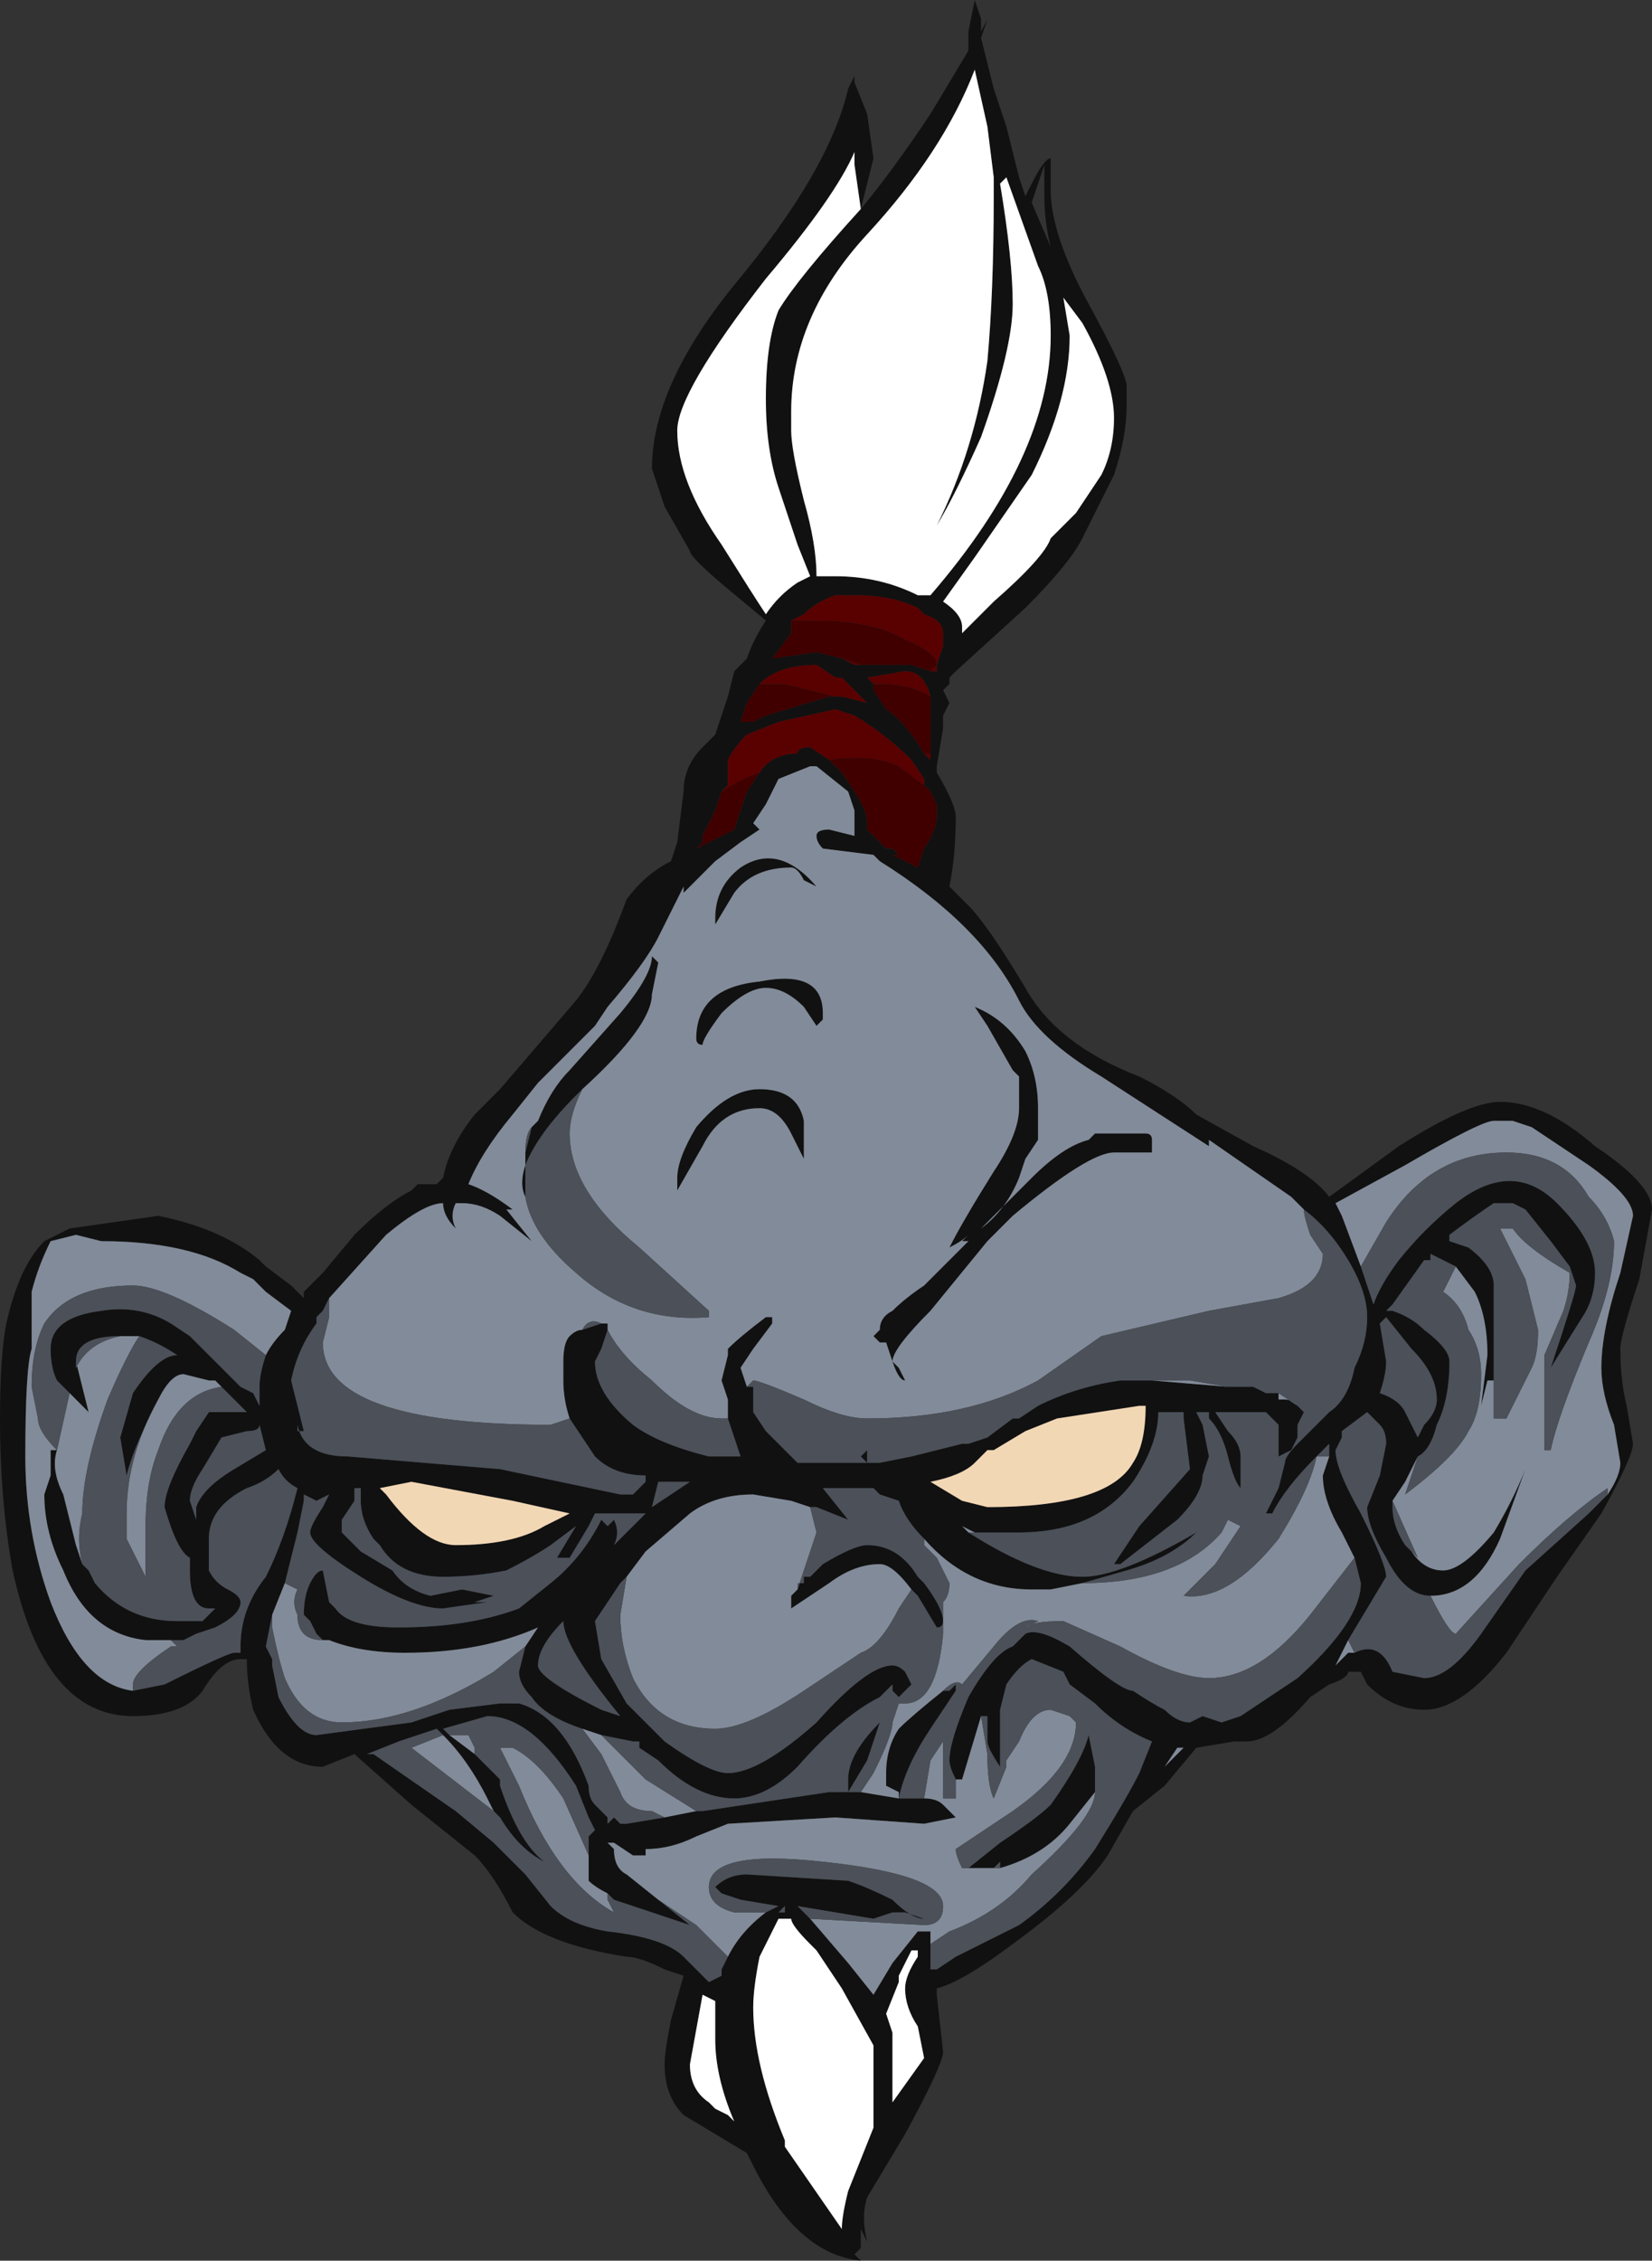 <?xml version="1.0" encoding="UTF-8" standalone="no"?>
<svg xmlns:ffdec="https://www.free-decompiler.com/flash" xmlns:xlink="http://www.w3.org/1999/xlink" ffdec:objectType="frame" height="124.95px" width="91.35px" xmlns="http://www.w3.org/2000/svg">
  <rect width="100%" height="100%" fill="#333333" stroke="none"/>
  <g transform="matrix(1.0, 0.0, 0.0, 1.0, 8.05, 109.9)">
    <use ffdec:characterId="1" height="17.85" transform="matrix(7.0, 0.0, 0.0, 7.0, -8.05, -109.9)" width="13.05" xlink:href="#shape0"/>
  </g>
  <defs>
    <g id="shape0" transform="matrix(1.0, 0.0, 0.0, 1.0, 1.15, 15.7)">
      <path d="M5.6 -15.05 L5.7 -14.8 5.75 -14.45 5.65 -14.05 Q5.9 -14.35 6.2 -14.8 L6.5 -15.3 6.5 -15.45 6.55 -15.7 6.6 -15.55 6.6 -15.45 6.65 -15.55 6.6 -15.4 6.7 -15.0 6.8 -14.7 6.9 -14.3 6.95 -14.15 7.0 -14.25 Q7.1 -14.45 7.15 -14.45 L7.15 -14.2 Q7.15 -13.85 7.45 -13.3 7.75 -12.75 7.75 -12.65 L7.75 -12.5 Q7.75 -12.25 7.65 -11.95 L7.4 -11.45 Q7.3 -11.25 6.95 -10.9 L6.4 -10.4 6.35 -10.35 6.35 -10.3 6.3 -10.25 6.35 -10.15 6.3 -10.05 6.3 -9.95 6.25 -9.65 6.25 -9.6 Q6.4 -9.35 6.4 -9.25 6.4 -8.95 6.35 -8.7 L6.5 -8.55 Q6.65 -8.4 6.95 -7.9 7.2 -7.45 7.85 -7.2 8.15 -7.05 8.3 -6.9 L8.75 -6.65 Q9.2 -6.45 9.35 -6.25 L9.9 -6.65 Q10.45 -7.0 10.7 -7.0 11.05 -7.0 11.45 -6.65 11.9 -6.35 11.9 -6.15 L11.8 -5.6 Q11.65 -5.15 11.65 -5.05 11.65 -4.8 11.7 -4.6 L11.75 -4.3 Q11.75 -4.2 11.5 -3.75 L11.15 -3.25 10.75 -2.65 Q10.4 -2.2 10.1 -2.2 9.85 -2.2 9.65 -2.4 L9.6 -2.5 9.5 -2.5 Q9.5 -2.45 9.35 -2.4 L9.2 -2.3 Q8.9 -1.95 8.7 -1.95 L8.6 -1.95 8.3 -1.9 8.05 -1.6 7.8 -1.4 7.6 -1.05 Q7.4 -0.75 6.85 -0.35 6.45 -0.05 6.25 0.0 L6.25 0.05 6.3 0.5 Q6.3 0.6 6.0 1.15 L5.7 1.65 Q5.65 1.8 5.7 2.0 L5.65 1.9 5.65 2.05 5.6 2.1 5.65 2.15 Q5.15 2.1 4.8 1.4 L4.75 1.3 4.25 1.0 Q4.1 0.85 4.1 0.6 4.1 0.5 4.15 0.25 L4.25 -0.1 4.1 -0.15 Q3.9 -0.25 3.8 -0.25 3.15 -0.35 2.9 -0.6 2.75 -0.9 2.6 -1.05 L2.1 -1.45 1.65 -1.85 1.4 -1.75 Q1.05 -1.75 0.85 -2.2 0.8 -2.4 0.8 -2.6 L0.75 -2.6 Q0.6 -2.6 0.45 -2.35 0.3 -2.15 -0.1 -2.15 -0.8 -2.15 -1.05 -3.3 -1.15 -3.85 -1.15 -4.5 -1.15 -5.0 -1.1 -5.25 -1.0 -5.7 -0.8 -5.9 L-0.6 -6.0 0.1 -6.1 Q0.6 -6.0 0.9 -5.75 L0.95 -5.7 1.15 -5.55 1.25 -5.45 1.25 -5.5 1.4 -5.65 1.65 -5.95 Q1.9 -6.2 2.1 -6.3 L2.15 -6.35 2.3 -6.35 2.35 -6.4 Q2.4 -6.65 2.6 -6.9 L2.8 -7.1 3.4 -7.8 Q3.6 -8.05 3.8 -8.6 3.95 -8.8 4.15 -8.9 L4.2 -9.05 4.25 -9.45 Q4.25 -9.65 4.4 -9.8 L4.5 -9.9 4.6 -10.2 4.65 -10.4 4.75 -10.5 Q4.8 -10.65 4.9 -10.8 L4.6 -11.05 Q4.3 -11.3 4.3 -11.35 L4.1 -11.7 4.0 -12.0 Q4.0 -12.65 4.65 -13.45 5.4 -14.35 5.55 -15.0 L5.6 -15.1 5.6 -15.05 M5.6 -14.5 Q5.45 -14.15 4.9 -13.5 4.2 -12.6 4.2 -12.3 4.2 -11.9 4.55 -11.4 4.8 -11.0 4.9 -10.85 5.0 -11.0 5.15 -11.1 L5.25 -11.15 5.15 -11.4 5.0 -11.85 Q4.9 -12.15 4.9 -12.55 4.9 -13.0 5.0 -13.25 5.15 -13.5 5.65 -14.05 L5.6 -14.4 5.6 -14.5 M6.7 -14.3 L6.65 -14.7 6.55 -15.15 Q6.3 -14.5 5.7 -13.85 5.1 -13.2 5.1 -12.45 L5.1 -12.3 Q5.1 -12.15 5.2 -11.75 5.3 -11.4 5.3 -11.15 L5.45 -11.15 Q5.8 -11.15 6.1 -11.0 L6.2 -11.0 Q7.15 -12.1 7.15 -13.05 7.15 -13.4 7.05 -13.6 L6.8 -14.3 6.75 -14.25 Q6.85 -13.65 6.85 -13.3 6.85 -12.95 6.6 -12.25 6.4 -11.8 6.25 -11.55 6.55 -12.15 6.65 -12.85 6.7 -13.4 6.7 -14.15 L6.7 -14.3 M7.1 -14.4 Q7.05 -14.25 7.0 -14.1 L7.15 -13.75 Q7.1 -13.95 7.1 -14.15 L7.1 -14.4 M7.25 -13.35 L7.3 -13.05 Q7.3 -12.55 7.0 -11.95 L6.55 -11.3 6.3 -10.95 Q6.45 -10.85 6.45 -10.75 L6.45 -10.7 6.7 -10.95 Q7.1 -11.3 7.15 -11.45 L7.35 -11.65 7.55 -11.95 Q7.65 -12.15 7.65 -12.4 7.65 -12.7 7.4 -13.15 L7.25 -13.35 M6.2 -10.4 L6.25 -10.4 6.25 -10.45 6.3 -10.6 6.3 -10.7 Q6.3 -10.8 6.15 -10.85 L6.1 -10.9 Q5.9 -11.0 5.6 -11.0 L5.45 -11.0 Q5.3 -10.95 5.2 -10.85 L5.1 -10.8 5.1 -10.7 4.95 -10.5 5.3 -10.55 5.5 -10.5 5.6 -10.45 5.65 -10.45 6.05 -10.45 6.2 -10.4 M6.2 -9.75 L6.2 -10.2 Q6.15 -10.4 6.0 -10.4 L5.7 -10.35 5.75 -10.3 5.75 -10.25 5.85 -10.1 Q6.0 -10.0 6.15 -9.75 L6.2 -9.7 6.2 -9.75 M6.2 -10.3 L6.2 -10.3 M6.15 -9.5 L6.15 -9.55 6.05 -9.7 Q5.85 -9.9 5.6 -10.05 L5.45 -10.1 5.0 -10.0 4.75 -9.9 Q4.65 -9.8 4.6 -9.7 L4.6 -9.5 4.55 -9.45 4.5 -9.3 4.4 -9.1 4.4 -9.05 4.35 -9.0 4.65 -9.15 4.75 -9.45 4.85 -9.6 Q4.95 -9.75 5.15 -9.75 5.15 -9.8 5.25 -9.8 L5.4 -9.7 5.5 -9.6 5.6 -9.45 Q5.7 -9.3 5.7 -9.2 L5.7 -9.15 Q5.8 -9.05 5.85 -9.0 L5.9 -9.0 5.95 -8.95 5.9 -8.95 6.1 -8.85 6.15 -9.0 Q6.25 -9.15 6.25 -9.25 L6.25 -9.35 6.2 -9.45 6.15 -9.5 M6.55 -7.75 Q6.8 -7.65 6.95 -7.4 7.05 -7.2 7.05 -6.95 L7.05 -6.7 6.95 -6.55 6.9 -6.4 Q6.8 -6.15 6.6 -6.0 L6.5 -5.9 6.45 -5.9 6.5 -5.95 Q6.45 -5.9 6.35 -5.85 6.45 -6.05 6.7 -6.45 6.9 -6.75 6.9 -6.95 L6.9 -7.2 6.85 -7.25 6.65 -7.6 6.55 -7.75 M9.15 -6.15 L9.05 -6.25 8.4 -6.7 8.4 -6.65 7.55 -7.2 Q7.05 -7.5 6.9 -7.8 6.6 -8.4 5.8 -8.9 L5.75 -8.95 5.35 -9.0 Q5.3 -9.05 5.3 -9.1 5.3 -9.15 5.4 -9.15 L5.6 -9.1 5.6 -9.3 5.55 -9.45 5.3 -9.65 5.25 -9.65 5.0 -9.55 Q4.95 -9.45 4.9 -9.35 L4.8 -9.2 4.85 -9.15 4.7 -9.05 4.5 -8.9 4.25 -8.65 4.25 -8.7 4.05 -8.3 Q3.95 -8.1 3.65 -7.75 L3.55 -7.6 3.1 -7.15 2.9 -6.9 Q2.65 -6.6 2.55 -6.35 2.7 -6.3 2.9 -6.15 L2.85 -6.15 3.05 -5.9 2.8 -6.1 Q2.65 -6.2 2.5 -6.2 L2.45 -6.2 Q2.4 -6.1 2.45 -6.0 2.35 -6.1 2.35 -6.2 2.2 -6.2 1.9 -5.95 L1.45 -5.45 1.4 -5.35 1.35 -5.3 1.35 -5.25 Q1.2 -5.05 1.15 -4.8 L1.25 -4.4 1.2 -4.4 1.2 -4.45 Q1.25 -4.2 1.6 -4.2 L2.8 -4.1 3.75 -3.9 3.85 -3.9 3.95 -4.0 3.95 -4.05 Q3.7 -4.05 3.55 -4.2 L3.35 -4.5 Q3.3 -4.65 3.3 -4.8 L3.3 -4.95 Q3.3 -5.1 3.35 -5.15 3.4 -5.2 3.45 -5.2 L3.6 -5.25 3.65 -5.25 3.65 -5.2 3.6 -5.05 3.55 -4.95 Q3.55 -4.7 3.85 -4.45 4.05 -4.3 4.45 -4.2 L4.7 -4.2 4.6 -4.5 4.6 -4.65 4.55 -4.8 4.6 -5.0 4.6 -5.05 Q4.7 -5.15 4.9 -5.3 L4.95 -5.3 4.95 -5.25 4.8 -5.05 4.7 -4.9 4.75 -4.75 4.8 -4.75 4.8 -4.55 4.9 -4.4 4.95 -4.35 Q5.05 -4.25 5.15 -4.15 L5.7 -4.15 5.65 -4.2 5.7 -4.25 5.7 -4.15 5.8 -4.15 6.05 -4.2 6.45 -4.3 6.5 -4.3 6.65 -4.35 6.85 -4.5 6.9 -4.5 7.05 -4.6 Q7.35 -4.75 7.7 -4.8 L7.95 -4.8 8.55 -4.75 8.75 -4.75 8.85 -4.7 8.95 -4.7 8.95 -4.65 9.0 -4.65 Q9.05 -4.65 9.1 -4.6 L9.15 -4.55 9.1 -4.45 9.1 -4.35 9.05 -4.25 8.95 -4.2 8.95 -4.45 8.85 -4.55 8.45 -4.55 8.55 -4.4 Q8.65 -4.3 8.65 -4.2 L8.65 -3.95 Q8.6 -4.0 8.55 -4.2 8.5 -4.4 8.4 -4.5 L8.4 -4.55 8.3 -4.55 8.35 -4.45 8.4 -4.2 8.35 -4.05 Q8.35 -3.9 8.15 -3.7 L7.7 -3.35 7.65 -3.35 7.85 -3.65 8.25 -4.1 8.2 -4.5 8.2 -4.55 8.05 -4.55 8.0 -4.55 Q8.0 -4.3 7.8 -4.0 7.5 -3.6 6.9 -3.6 L6.55 -3.6 6.45 -3.65 6.5 -3.6 Q7.05 -3.25 7.4 -3.25 7.7 -3.25 8.3 -3.6 8.1 -3.4 7.75 -3.3 L7.4 -3.2 7.15 -3.15 7.0 -3.15 Q6.5 -3.15 6.15 -3.55 6.0 -3.7 5.95 -3.85 L5.8 -3.9 5.75 -3.95 5.35 -3.95 5.55 -3.7 5.3 -3.8 5.25 -3.8 5.1 -3.85 4.8 -3.9 Q4.5 -3.9 4.3 -3.75 L3.95 -3.45 3.8 -3.25 3.75 -3.2 3.55 -2.9 3.6 -2.6 3.8 -2.25 4.1 -1.95 Q4.45 -1.7 4.6 -1.7 4.85 -1.7 5.3 -2.1 5.7 -2.55 5.9 -2.55 5.95 -2.55 6.0 -2.5 L6.05 -2.4 5.95 -2.3 5.9 -2.35 5.9 -2.4 5.8 -2.3 Q5.5 -2.15 5.15 -1.75 4.9 -1.5 4.65 -1.5 4.35 -1.5 4.05 -1.8 L3.9 -1.9 3.9 -1.95 3.85 -1.95 3.6 -2.0 3.45 -2.05 Q3.15 -2.15 3.05 -2.3 2.95 -2.4 2.95 -2.5 L3.0 -2.7 3.1 -2.85 Q2.65 -2.65 2.05 -2.65 1.7 -2.65 1.45 -2.75 L1.4 -2.75 1.35 -2.8 1.3 -2.9 1.25 -2.95 Q1.25 -3.1 1.3 -3.2 1.35 -3.3 1.4 -3.3 L1.45 -3.05 1.5 -3.0 Q1.6 -2.85 2.0 -2.85 2.55 -2.85 2.95 -3.0 L3.2 -3.2 Q3.45 -3.4 3.6 -3.7 L3.65 -3.65 3.7 -3.7 Q3.75 -3.6 3.7 -3.5 L3.95 -3.75 3.55 -3.75 3.5 -3.65 3.35 -3.4 3.25 -3.4 3.4 -3.65 3.2 -3.5 Q3.05 -3.4 2.85 -3.3 2.6 -3.25 2.35 -3.25 2.0 -3.25 1.85 -3.5 L1.8 -3.55 Q1.7 -3.7 1.7 -3.85 L1.7 -3.95 1.65 -3.95 1.65 -3.85 1.55 -3.7 1.55 -3.6 1.7 -3.45 1.95 -3.3 Q2.05 -3.15 2.25 -3.1 L2.5 -3.15 2.75 -3.1 2.6 -3.05 2.7 -3.05 2.35 -3.0 Q2.1 -3.0 1.7 -3.25 1.3 -3.5 1.3 -3.6 1.3 -3.65 1.4 -3.8 L1.45 -3.9 1.35 -3.85 1.25 -3.9 1.25 -3.85 1.2 -3.6 1.1 -3.2 1.0 -2.95 0.95 -2.7 1.0 -2.6 1.0 -2.55 1.05 -2.3 Q1.2 -2.0 1.35 -2.0 L2.1 -2.1 2.4 -2.2 2.8 -2.25 2.95 -2.25 Q3.3 -2.15 3.5 -1.6 3.5 -1.5 3.55 -1.45 L3.65 -1.35 3.65 -1.3 3.7 -1.35 3.75 -1.3 3.8 -1.3 4.1 -1.35 4.35 -1.4 4.4 -1.4 5.4 -1.55 5.65 -1.55 5.95 -1.5 6.15 -1.5 Q6.25 -1.5 6.3 -1.45 L6.4 -1.35 6.15 -1.3 5.45 -1.35 4.6 -1.3 4.35 -1.2 Q4.15 -1.1 3.95 -1.1 L3.95 -1.05 3.85 -1.05 3.7 -1.15 3.65 -1.15 3.7 -1.1 Q3.7 -0.95 3.8 -0.9 L4.05 -0.7 4.3 -0.5 3.7 -0.7 3.65 -0.75 Q3.55 -0.8 3.5 -0.85 L3.5 -1.05 3.5 -1.2 3.55 -1.25 3.5 -1.35 3.4 -1.6 Q3.05 -2.15 2.7 -2.15 L2.35 -2.05 2.4 -2.0 2.6 -1.85 2.8 -1.65 2.8 -1.6 Q2.95 -1.15 3.15 -1.0 2.95 -1.1 2.8 -1.35 L2.75 -1.4 2.7 -1.5 Q2.55 -1.8 2.35 -2.0 L2.3 -2.05 2.0 -1.95 1.75 -1.85 1.8 -1.85 2.45 -1.4 2.75 -1.15 3.0 -0.9 3.2 -0.65 Q3.35 -0.5 3.65 -0.45 4.1 -0.4 4.25 -0.25 L4.45 -0.05 4.55 -0.1 4.55 -0.15 4.6 -0.25 Q4.7 -0.45 4.9 -0.6 L5.0 -0.65 4.7 -0.7 4.55 -0.75 4.5 -0.8 Q4.6 -0.9 4.75 -0.9 L5.55 -0.85 Q5.7 -0.8 5.9 -0.7 6.05 -0.55 6.15 -0.55 L6.0 -0.6 5.9 -0.6 5.75 -0.55 5.15 -0.65 5.25 -0.55 5.55 -0.2 5.75 0.05 5.9 -0.2 6.1 -0.45 6.2 -0.45 6.2 -0.35 6.2 -0.15 6.25 -0.15 6.4 -0.25 6.9 -0.5 Q7.25 -0.75 7.5 -1.1 7.75 -1.5 7.85 -1.7 L7.95 -1.95 Q7.7 -2.05 7.5 -2.25 L7.3 -2.4 7.25 -2.5 7.0 -2.6 Q6.9 -2.55 6.8 -2.4 L6.75 -2.2 6.75 -1.75 Q6.65 -1.9 6.65 -1.95 L6.65 -2.15 6.6 -2.15 6.45 -1.65 6.4 -1.65 Q6.35 -1.75 6.35 -1.8 6.35 -1.95 6.5 -2.3 6.7 -2.65 6.85 -2.7 L6.95 -2.8 Q7.05 -2.85 7.3 -2.7 7.7 -2.35 7.8 -2.35 7.95 -2.25 8.05 -2.2 8.15 -2.1 8.25 -2.1 L8.35 -2.15 8.5 -2.1 8.65 -2.15 9.1 -2.45 Q9.6 -2.9 9.6 -3.2 L9.55 -3.4 9.45 -3.6 Q9.3 -3.85 9.3 -4.05 L9.35 -4.2 9.35 -4.3 9.25 -4.2 Q9.0 -3.95 8.9 -3.75 L8.85 -3.75 8.95 -3.95 9.0 -4.15 Q9.0 -4.2 9.1 -4.3 L9.35 -4.55 Q9.5 -4.65 9.55 -4.9 9.65 -5.1 9.65 -5.3 9.65 -5.5 9.5 -5.75 9.35 -6.0 9.15 -6.15 M6.3 -2.35 L6.35 -2.35 6.4 -2.4 6.4 -2.35 6.2 -2.05 Q6.0 -1.75 5.95 -1.5 L5.95 -1.55 5.85 -1.6 Q5.85 -1.65 5.85 -1.7 5.85 -1.9 5.95 -2.05 6.05 -2.15 6.3 -2.35 M5.4 -10.2 L5.5 -10.2 5.7 -10.15 5.5 -10.35 5.45 -10.35 5.3 -10.45 Q5.0 -10.45 4.85 -10.3 L4.75 -10.15 4.7 -10.0 4.8 -10.0 4.9 -10.05 5.4 -10.2 M3.1 -6.85 Q3.2 -7.1 3.35 -7.25 L3.75 -7.7 Q4.0 -8.0 4.0 -8.15 L4.05 -8.1 4.0 -7.85 Q4.0 -7.6 3.45 -7.1 L3.4 -7.05 Q3.1 -6.75 3.0 -6.5 2.95 -6.35 3.0 -6.25 L3.0 -6.6 3.05 -6.8 3.1 -6.85 M5.1 -8.85 Q4.8 -8.85 4.65 -8.65 L4.5 -8.4 4.5 -8.45 Q4.5 -8.7 4.7 -8.85 5.0 -9.05 5.3 -8.7 L5.2 -8.75 Q5.15 -8.85 5.1 -8.85 M4.55 -7.7 Q4.4 -7.5 4.4 -7.45 4.35 -7.45 4.35 -7.5 4.35 -7.9 4.85 -7.95 5.35 -8.05 5.35 -7.7 L5.35 -7.65 5.3 -7.6 5.2 -7.75 Q5.05 -7.9 4.9 -7.9 4.75 -7.9 4.55 -7.7 M5.2 -6.55 L5.1 -6.75 Q5.0 -6.95 4.85 -6.95 4.55 -6.95 4.4 -6.65 L4.2 -6.3 4.2 -6.4 Q4.2 -6.55 4.35 -6.8 4.6 -7.1 4.85 -7.1 5.15 -7.1 5.2 -6.85 L5.2 -6.55 M3.35 -3.75 L2.9 -3.85 2.1 -4.0 1.85 -3.95 1.9 -3.9 Q2.2 -3.5 2.45 -3.5 2.9 -3.5 3.15 -3.65 L3.35 -3.75 M4.05 -4.0 L4.0 -3.8 4.3 -4.0 4.05 -4.0 M5.15 -3.15 L5.15 -3.2 5.2 -3.2 5.2 -3.25 5.25 -3.25 5.35 -3.35 Q5.6 -3.5 5.7 -3.5 5.95 -3.5 6.1 -3.25 L6.15 -3.2 Q6.3 -3.0 6.3 -2.9 6.3 -2.85 6.25 -2.85 L6.1 -3.1 6.05 -3.15 Q5.9 -3.35 5.8 -3.35 5.6 -3.35 5.4 -3.2 L5.1 -3.0 5.1 -3.1 5.15 -3.15 M0.95 -5.0 Q1.0 -5.1 1.1 -5.2 L1.15 -5.35 0.95 -5.5 0.85 -5.6 0.75 -5.65 Q0.35 -5.9 -0.35 -5.9 L-0.55 -5.95 -0.75 -5.9 Q-0.85 -5.7 -0.9 -5.5 -0.9 -5.2 -0.9 -5.05 -0.95 -4.9 -0.95 -4.2 -0.95 -3.6 -0.75 -3.05 -0.5 -2.4 -0.1 -2.35 L0.15 -2.4 Q0.65 -2.65 0.7 -2.65 L0.75 -2.65 0.75 -2.7 Q0.75 -3.0 0.95 -3.25 1.1 -3.55 1.2 -3.95 1.1 -4.0 1.05 -4.1 0.95 -4.0 0.8 -3.95 0.5 -3.8 0.5 -3.55 0.5 -3.35 0.5 -3.3 0.55 -3.2 0.65 -3.15 0.75 -3.1 0.75 -3.05 0.75 -2.95 0.55 -2.85 L0.4 -2.8 0.3 -2.75 0.25 -2.75 0.0 -2.75 Q-0.45 -2.8 -0.65 -3.3 -0.8 -3.6 -0.8 -3.9 L-0.75 -4.05 -0.75 -4.25 -0.7 -4.25 Q-0.75 -4.1 -0.65 -3.9 L-0.55 -3.5 -0.5 -3.35 -0.45 -3.3 -0.4 -3.2 Q-0.15 -2.9 0.25 -2.9 L0.45 -2.9 0.5 -2.95 0.55 -3.0 0.5 -3.0 Q0.35 -3.0 0.35 -3.3 L0.35 -3.4 Q0.25 -3.45 0.15 -3.8 0.15 -3.95 0.35 -4.3 L0.4 -4.4 0.5 -4.55 0.8 -4.55 0.6 -4.75 0.55 -4.8 0.5 -4.8 0.3 -4.85 Q0.2 -4.85 0.1 -4.65 L0.05 -4.55 Q-0.1 -4.25 -0.15 -4.05 L-0.2 -4.35 -0.1 -4.7 Q0.1 -5.0 0.25 -5.0 0.1 -5.1 -0.05 -5.15 L-0.2 -5.15 Q-0.55 -5.15 -0.55 -4.95 L-0.45 -4.55 -0.6 -4.7 -0.7 -4.8 Q-0.75 -4.9 -0.75 -5.05 -0.75 -5.3 -0.35 -5.35 -0.05 -5.4 0.2 -5.25 L0.35 -5.15 0.75 -4.75 0.85 -4.7 0.9 -4.6 0.9 -4.75 Q0.9 -4.85 0.95 -5.0 M0.4 -3.7 L0.4 -3.8 Q0.45 -3.95 0.7 -4.1 L0.95 -4.25 0.9 -4.45 Q0.9 -4.4 0.8 -4.4 L0.6 -4.35 0.45 -4.1 Q0.35 -3.95 0.35 -3.85 L0.4 -3.7 M3.35 -2.95 L3.3 -2.9 Q3.1 -2.7 3.1 -2.55 3.1 -2.45 3.6 -2.2 L3.75 -2.15 Q3.3 -2.7 3.3 -2.9 L3.35 -2.95 M5.55 -1.55 L5.55 -1.65 Q5.55 -1.85 5.8 -2.1 L5.7 -1.8 5.55 -1.55 M5.0 -0.55 L4.85 -0.25 Q4.8 0.0 4.8 0.15 4.8 0.6 5.05 1.2 L5.05 1.25 5.5 1.9 Q5.5 1.8 5.55 1.6 L5.75 1.1 5.75 0.45 5.5 0.0 5.3 -0.3 5.25 -0.35 Q5.1 -0.5 5.1 -0.55 L5.0 -0.55 M5.05 -0.65 L5.0 -0.6 5.05 -0.6 5.05 -0.65 M11.55 -3.9 Q11.65 -4.05 11.65 -4.15 L11.6 -4.45 Q11.5 -4.7 11.5 -4.9 11.5 -5.2 11.65 -5.65 L11.75 -6.1 Q11.75 -6.25 11.4 -6.5 L10.95 -6.8 10.8 -6.85 10.65 -6.85 Q10.55 -6.85 9.95 -6.5 L9.4 -6.2 9.45 -6.1 9.6 -5.7 9.7 -5.4 Q9.75 -5.55 9.9 -5.75 10.1 -6.0 10.35 -6.2 10.8 -6.55 11.15 -6.2 11.45 -5.9 11.45 -5.65 11.45 -5.45 11.35 -5.3 L11.1 -4.9 Q11.3 -5.5 11.3 -5.55 L11.25 -5.7 11.1 -5.9 10.9 -6.15 10.8 -6.2 10.65 -6.2 Q10.5 -6.1 10.3 -5.95 L10.3 -5.9 10.45 -5.85 Q10.65 -5.7 10.65 -5.55 L10.65 -4.8 10.6 -4.8 10.55 -4.6 10.6 -5.0 Q10.6 -5.3 10.5 -5.5 L10.35 -5.7 10.15 -5.8 10.15 -5.75 10.1 -5.75 9.85 -5.4 9.8 -5.35 9.85 -5.35 Q10.0 -5.3 10.1 -5.2 10.3 -5.05 10.3 -4.95 10.3 -4.65 10.2 -4.45 10.15 -4.25 10.05 -4.2 L9.95 -4.0 9.85 -3.85 9.85 -3.8 Q9.85 -3.65 9.95 -3.5 L10.0 -3.45 Q10.1 -3.3 10.25 -3.3 10.4 -3.3 10.65 -3.6 10.8 -3.85 10.9 -4.1 L10.7 -3.55 Q10.5 -3.1 10.15 -3.1 9.95 -3.1 9.8 -3.4 9.65 -3.65 9.65 -3.8 L9.75 -4.05 9.8 -4.3 Q9.8 -4.4 9.75 -4.45 L9.65 -4.55 9.45 -4.4 9.45 -4.35 9.4 -4.25 Q9.4 -4.1 9.6 -3.75 9.8 -3.35 9.8 -3.25 L9.5 -2.75 9.4 -2.55 9.5 -2.65 9.55 -2.65 Q9.75 -2.75 9.85 -2.5 L10.1 -2.45 Q10.3 -2.45 10.55 -2.8 L10.9 -3.3 11.4 -3.75 11.55 -3.9 M9.8 -5.3 L9.75 -5.25 9.8 -4.95 Q9.8 -4.85 9.75 -4.7 9.9 -4.65 9.95 -4.55 L10.05 -4.35 10.1 -4.45 Q10.2 -4.55 10.2 -4.65 10.2 -4.85 10.0 -5.05 L9.8 -5.3 M7.9 -6.75 Q7.95 -6.75 7.95 -6.7 L7.95 -6.6 7.65 -6.6 Q7.45 -6.6 6.85 -6.1 L6.65 -5.9 6.2 -5.35 Q5.9 -5.05 5.9 -4.95 L5.95 -4.9 6.0 -4.8 Q5.95 -4.8 5.9 -4.95 L5.85 -5.1 5.8 -5.1 5.75 -5.15 5.8 -5.2 Q5.8 -5.3 5.9 -5.35 6.0 -5.45 6.15 -5.55 L7.0 -6.4 Q7.25 -6.65 7.45 -6.7 L7.5 -6.75 7.9 -6.75 M6.45 -3.85 L6.65 -3.8 Q7.6 -3.8 7.8 -4.15 7.9 -4.3 7.9 -4.6 L7.85 -4.6 7.2 -4.5 6.95 -4.4 6.7 -4.25 6.65 -4.25 6.55 -4.15 Q6.45 -4.05 6.2 -4.0 L6.45 -3.85 M6.5 -0.95 L6.75 -1.15 Q7.05 -1.35 7.15 -1.45 7.4 -1.8 7.45 -2.0 L7.5 -1.75 7.5 -1.55 7.3 -1.3 Q7.1 -1.05 6.75 -0.95 L6.75 -1.0 6.7 -0.95 6.6 -0.95 6.5 -0.95 M8.15 -1.9 L8.05 -1.75 8.2 -1.9 8.15 -1.9 M6.1 -0.3 L6.05 -0.3 5.95 -0.1 5.95 -0.05 5.85 0.2 5.9 0.35 5.9 0.9 6.15 0.55 6.1 0.3 Q6.0 0.15 6.0 0.0 6.0 -0.1 6.1 -0.25 L6.1 -0.3 M5.8 0.05 L5.8 0.05 M4.5 0.1 L4.4 0.05 4.3 0.6 Q4.3 0.8 4.45 0.9 L4.5 0.95 4.6 1.0 4.65 1.05 Q4.5 0.7 4.5 0.4 L4.5 0.1" fill="#111111" fill-rule="evenodd" stroke="none"/>
      <path d="M1.45 -5.45 L1.9 -5.95 Q2.2 -6.2 2.35 -6.2 2.35 -6.1 2.45 -6.0 2.4 -6.1 2.45 -6.2 L2.5 -6.2 Q2.65 -6.2 2.8 -6.1 L3.05 -5.9 2.85 -6.15 2.9 -6.15 Q2.7 -6.3 2.55 -6.35 2.65 -6.6 2.9 -6.9 L3.1 -7.15 3.55 -7.6 3.65 -7.75 Q3.95 -8.1 4.05 -8.3 L4.25 -8.7 4.25 -8.65 4.5 -8.9 4.7 -9.05 4.85 -9.15 4.8 -9.2 4.9 -9.35 Q4.95 -9.45 5.0 -9.55 L5.25 -9.65 5.3 -9.65 5.55 -9.45 5.6 -9.3 5.6 -9.1 5.4 -9.15 Q5.3 -9.15 5.3 -9.1 5.3 -9.05 5.35 -9.0 L5.75 -8.95 5.8 -8.9 Q6.6 -8.4 6.9 -7.8 7.05 -7.5 7.55 -7.2 L8.4 -6.65 8.4 -6.7 9.05 -6.25 9.15 -6.15 Q9.15 -6.1 9.2 -5.95 L9.3 -5.8 Q9.3 -5.55 8.95 -5.45 L8.4 -5.35 7.55 -5.15 7.05 -4.8 Q6.5 -4.5 5.7 -4.5 5.5 -4.5 5.2 -4.65 4.85 -4.8 4.8 -4.8 L4.75 -4.75 4.7 -4.9 4.8 -5.05 4.95 -5.25 4.95 -5.3 4.9 -5.3 Q4.7 -5.15 4.6 -5.05 L4.6 -5.0 4.55 -4.8 4.6 -4.65 4.6 -4.5 4.55 -4.5 Q4.3 -4.5 4.0 -4.8 3.75 -5.0 3.65 -5.2 L3.65 -5.25 3.6 -5.25 Q3.5 -5.3 3.45 -5.2 3.4 -5.2 3.35 -5.15 3.3 -5.1 3.3 -4.95 L3.3 -4.8 Q3.3 -4.65 3.35 -4.5 L3.2 -4.45 Q1.4 -4.45 1.4 -5.1 L1.45 -5.3 1.45 -5.45 M6.55 -7.75 L6.65 -7.6 6.85 -7.25 6.9 -7.2 6.9 -6.95 Q6.9 -6.75 6.7 -6.45 6.45 -6.05 6.35 -5.85 6.45 -5.9 6.5 -5.95 L6.45 -5.9 6.5 -5.9 6.6 -6.0 Q6.8 -6.15 6.9 -6.4 L6.95 -6.55 7.05 -6.7 7.05 -6.95 Q7.05 -7.2 6.95 -7.4 6.8 -7.65 6.55 -7.75 M9.35 -4.2 L9.3 -4.05 Q9.3 -3.85 9.45 -3.6 L9.55 -3.4 9.2 -2.95 Q8.8 -2.45 8.4 -2.45 8.15 -2.45 7.7 -2.7 L7.25 -2.9 Q7.0 -2.9 6.95 -2.85 L7.05 -2.9 Q6.9 -2.95 6.7 -2.7 L6.45 -2.4 Q6.4 -2.45 6.3 -2.35 6.05 -2.15 5.95 -2.05 5.85 -1.9 5.85 -1.7 5.85 -1.65 5.85 -1.6 L5.95 -1.55 5.95 -1.5 5.65 -1.55 5.75 -1.7 Q5.9 -2.0 5.9 -2.1 L5.95 -2.25 6.0 -2.25 Q6.25 -2.25 6.3 -2.8 L6.3 -3.05 Q6.35 -3.1 6.35 -3.2 L6.25 -3.4 6.15 -3.5 6.15 -3.55 Q6.5 -3.15 7.0 -3.15 L7.15 -3.15 7.4 -3.2 Q8.15 -3.2 8.5 -3.6 L8.55 -3.7 8.65 -3.65 8.45 -3.35 8.2 -3.1 Q8.55 -3.05 8.95 -3.55 9.2 -3.95 9.25 -4.2 L9.35 -4.2 M6.4 -1.65 L6.45 -1.65 6.6 -2.15 6.65 -1.85 Q6.65 -1.6 6.7 -1.5 L6.8 -1.75 6.8 -1.8 6.9 -1.95 Q7.0 -2.2 7.15 -2.2 L7.3 -2.15 7.35 -2.1 Q7.35 -1.75 6.85 -1.4 L6.4 -1.1 Q6.4 -1.05 6.45 -0.95 L6.5 -0.95 6.6 -0.95 6.75 -0.95 Q7.1 -1.05 7.3 -1.3 L7.5 -1.55 Q7.5 -1.35 7.0 -0.9 6.75 -0.6 6.35 -0.45 L6.2 -0.35 6.2 -0.45 6.1 -0.45 5.9 -0.2 5.75 0.05 5.55 -0.2 5.25 -0.55 6.15 -0.5 Q6.3 -0.5 6.3 -0.65 6.3 -0.9 5.35 -1.0 4.45 -1.1 4.45 -0.8 4.45 -0.65 4.65 -0.6 L4.9 -0.6 Q4.7 -0.45 4.6 -0.25 L4.35 -0.5 4.05 -0.7 3.8 -0.9 Q3.7 -0.95 3.7 -1.1 L3.65 -1.15 3.7 -1.15 3.85 -1.05 3.95 -1.05 3.95 -1.1 Q4.15 -1.1 4.35 -1.2 L4.6 -1.3 5.45 -1.35 6.15 -1.3 6.4 -1.35 6.3 -1.45 Q6.25 -1.5 6.15 -1.5 L6.2 -1.8 6.3 -1.95 6.3 -1.5 6.4 -1.5 6.4 -1.65 M2.35 -2.0 Q2.55 -1.8 2.7 -1.5 L2.75 -1.4 2.1 -1.9 2.35 -2.0 M2.6 -1.85 L2.4 -2.0 2.55 -2.0 2.6 -1.9 2.6 -1.85 M3.5 -1.05 L3.5 -0.85 Q3.55 -0.8 3.65 -0.75 L3.65 -0.7 3.7 -0.6 Q3.25 -0.85 2.95 -1.6 L2.8 -1.9 2.9 -1.9 Q3.1 -1.8 3.3 -1.5 L3.5 -1.05 M4.35 -1.4 L4.1 -1.35 4.0 -1.4 Q3.8 -1.4 3.75 -1.55 L3.6 -1.85 3.45 -2.05 3.6 -2.0 3.95 -1.65 4.35 -1.4 M1.0 -2.95 L1.1 -3.2 1.2 -3.15 Q1.15 -3.05 1.2 -2.95 1.2 -2.75 1.4 -2.75 L1.45 -2.75 Q1.7 -2.65 2.05 -2.65 2.65 -2.65 3.1 -2.85 L3.0 -2.7 2.75 -2.5 Q2.1 -2.1 1.55 -2.1 1.25 -2.1 1.1 -2.45 1.05 -2.6 1.0 -2.85 L1.0 -2.95 M3.8 -3.25 L3.95 -3.45 4.3 -3.75 Q4.5 -3.9 4.8 -3.9 L5.1 -3.85 5.25 -3.8 5.3 -3.6 5.15 -3.15 5.1 -3.1 5.1 -3.1 5.1 -3.0 5.4 -3.2 Q5.6 -3.35 5.8 -3.35 5.9 -3.35 6.05 -3.15 L5.95 -3.0 Q5.8 -2.7 5.65 -2.65 L5.2 -2.35 Q4.75 -2.05 4.5 -2.05 4.05 -2.05 3.85 -2.45 3.75 -2.7 3.75 -2.95 L3.8 -3.25 M6.5 -3.6 L6.45 -3.65 6.55 -3.6 6.5 -3.6 M8.0 -4.55 L8.05 -4.55 8.0 -4.55 M9.1 -4.6 Q9.05 -4.65 9.0 -4.65 L8.95 -4.65 8.95 -4.7 9.1 -4.6 M8.55 -4.75 L7.95 -4.8 8.25 -4.8 8.55 -4.75 M3.45 -7.1 Q4.0 -7.6 4.0 -7.85 L4.05 -8.1 4.0 -8.15 Q4.0 -8.0 3.75 -7.7 L3.35 -7.25 Q3.2 -7.1 3.1 -6.85 L3.05 -6.8 Q3.0 -6.75 3.0 -6.6 L3.0 -6.25 Q3.05 -5.95 3.4 -5.65 3.85 -5.25 4.45 -5.3 L4.45 -5.35 3.9 -5.85 Q3.35 -6.3 3.35 -6.75 3.35 -6.9 3.45 -7.1 M5.2 -6.55 L5.2 -6.85 Q5.15 -7.1 4.85 -7.1 4.6 -7.1 4.35 -6.8 4.2 -6.55 4.2 -6.4 L4.2 -6.3 4.4 -6.65 Q4.55 -6.95 4.85 -6.95 5.0 -6.95 5.1 -6.75 L5.2 -6.55 M4.55 -7.7 Q4.75 -7.9 4.9 -7.9 5.05 -7.9 5.2 -7.75 L5.3 -7.6 5.35 -7.65 5.35 -7.7 Q5.35 -8.05 4.85 -7.95 4.35 -7.9 4.35 -7.5 4.35 -7.45 4.4 -7.45 4.4 -7.5 4.55 -7.7 M5.1 -8.85 Q5.15 -8.85 5.2 -8.75 L5.3 -8.7 Q5.0 -9.05 4.7 -8.85 4.5 -8.7 4.5 -8.45 L4.5 -8.4 4.65 -8.65 Q4.8 -8.85 5.1 -8.85 M3.0 -6.25 Q2.95 -6.35 3.0 -6.5 L3.0 -6.25 M5.4 -4.35 L5.4 -4.35 M-0.1 -2.35 Q-0.5 -2.4 -0.75 -3.05 -0.95 -3.6 -0.95 -4.2 -0.95 -4.9 -0.9 -5.05 -0.9 -5.2 -0.9 -5.5 -0.85 -5.7 -0.75 -5.9 L-0.55 -5.95 -0.35 -5.9 Q0.35 -5.9 0.75 -5.65 L0.85 -5.6 0.95 -5.5 1.15 -5.35 1.1 -5.2 Q1.0 -5.1 0.95 -5.0 L0.7 -5.2 Q0.15 -5.55 -0.1 -5.55 -0.6 -5.55 -0.8 -5.25 -0.9 -5.05 -0.9 -4.75 L-0.85 -4.5 Q-0.85 -4.4 -0.7 -4.25 L-0.6 -4.7 -0.45 -4.55 -0.55 -4.95 -0.55 -4.9 Q-0.45 -5.1 -0.2 -5.15 L-0.05 -5.15 Q-0.15 -5.0 -0.3 -4.65 -0.5 -4.1 -0.5 -3.75 -0.55 -3.55 -0.5 -3.35 L-0.55 -3.5 -0.65 -3.9 Q-0.75 -4.1 -0.7 -4.25 L-0.75 -4.25 -0.75 -4.05 -0.8 -3.9 Q-0.8 -3.6 -0.65 -3.3 -0.45 -2.8 0.0 -2.75 L0.2 -2.75 0.25 -2.7 0.2 -2.7 Q-0.1 -2.5 -0.1 -2.4 L-0.1 -2.35 M0.6 -4.75 Q0.25 -4.7 0.1 -4.25 0.0 -4.0 0.0 -3.65 L0.0 -3.25 -0.15 -3.55 -0.15 -3.75 Q-0.15 -4.2 0.1 -4.65 0.2 -4.85 0.3 -4.85 L0.5 -4.8 0.55 -4.8 0.6 -4.75 M0.25 -2.75 L0.25 -2.75 M0.45 -2.9 L0.5 -2.95 0.45 -2.9 M3.6 -0.75 L3.6 -0.75 M9.6 -5.7 L9.45 -6.1 9.4 -6.2 9.95 -6.5 Q10.55 -6.85 10.65 -6.85 L10.8 -6.85 10.95 -6.8 11.4 -6.5 Q11.75 -6.25 11.75 -6.1 L11.65 -5.65 Q11.5 -5.2 11.5 -4.9 11.5 -4.7 11.6 -4.45 L11.65 -4.15 Q11.65 -4.05 11.55 -3.9 L11.55 -3.95 Q11.25 -3.75 10.85 -3.35 L10.35 -2.8 Q10.3 -2.8 10.15 -3.1 10.5 -3.1 10.7 -3.55 L10.9 -4.1 Q10.8 -3.85 10.65 -3.6 10.4 -3.3 10.25 -3.3 10.1 -3.3 10.0 -3.45 L10.05 -3.4 9.85 -3.85 9.95 -4.0 10.05 -4.2 9.95 -3.9 Q10.35 -4.2 10.45 -4.4 10.55 -4.55 10.55 -4.85 10.55 -5.05 10.45 -5.2 10.4 -5.4 10.25 -5.5 L10.35 -5.7 10.5 -5.5 Q10.6 -5.3 10.6 -5.0 L10.55 -4.6 10.6 -4.8 10.65 -4.8 10.65 -4.5 10.75 -4.5 10.95 -4.9 Q11.0 -5.0 11.0 -5.2 L10.9 -5.6 10.7 -6.0 10.8 -6.0 Q10.9 -5.85 11.25 -5.65 11.25 -5.5 11.2 -5.35 L11.05 -5.0 11.05 -4.25 11.1 -4.25 Q11.15 -4.5 11.4 -5.1 11.6 -5.55 11.6 -5.9 11.55 -6.1 11.4 -6.25 11.2 -6.6 10.75 -6.6 10.15 -6.6 9.8 -6.05 L9.6 -5.7 M9.55 -2.65 L9.5 -2.65 9.4 -2.55 9.5 -2.75 9.55 -2.65 M10.3 -5.95 L10.3 -5.9 10.3 -5.95 M9.85 -5.4 L9.8 -5.35 9.85 -5.35 9.8 -5.35 9.85 -5.4 M7.9 -6.75 L7.5 -6.75 7.45 -6.7 Q7.25 -6.65 7.0 -6.4 L6.15 -5.55 Q6.0 -5.45 5.9 -5.35 5.8 -5.3 5.8 -5.2 L5.75 -5.15 5.8 -5.1 5.85 -5.1 5.9 -4.95 Q5.95 -4.8 6.0 -4.8 L5.95 -4.9 5.9 -4.95 Q5.9 -5.05 6.2 -5.35 L6.65 -5.9 6.85 -6.1 Q7.45 -6.6 7.65 -6.6 L7.95 -6.6 7.95 -6.7 Q7.95 -6.75 7.9 -6.75 M8.15 -1.9 L8.2 -1.9 8.05 -1.75 8.15 -1.9 M5.8 0.05 L5.8 0.05" fill="#828b99" fill-rule="evenodd" stroke="none"/>
      <path d="M6.7 -14.3 L6.7 -14.15 Q6.7 -13.4 6.65 -12.85 6.55 -12.15 6.25 -11.55 6.4 -11.8 6.6 -12.25 6.85 -12.95 6.85 -13.3 6.85 -13.65 6.75 -14.25 L6.8 -14.3 7.05 -13.6 Q7.15 -13.4 7.15 -13.05 7.15 -12.1 6.2 -11.0 L6.1 -11.0 Q5.8 -11.15 5.45 -11.15 L5.3 -11.15 Q5.3 -11.4 5.2 -11.75 5.1 -12.15 5.1 -12.3 L5.1 -12.45 Q5.1 -13.2 5.7 -13.85 6.3 -14.5 6.55 -15.15 L6.65 -14.7 6.7 -14.3 M5.6 -14.5 L5.6 -14.4 5.65 -14.05 Q5.15 -13.5 5.0 -13.25 4.9 -13.0 4.9 -12.55 4.9 -12.15 5.0 -11.85 L5.15 -11.4 5.25 -11.15 5.15 -11.1 Q5.0 -11.0 4.9 -10.85 4.8 -11.0 4.55 -11.4 4.2 -11.9 4.2 -12.3 4.2 -12.6 4.9 -13.5 5.45 -14.15 5.6 -14.5 M7.25 -13.35 L7.4 -13.15 Q7.65 -12.7 7.65 -12.4 7.65 -12.15 7.55 -11.95 L7.35 -11.65 7.15 -11.45 Q7.1 -11.3 6.7 -10.95 L6.45 -10.7 6.45 -10.75 Q6.45 -10.85 6.3 -10.95 L6.55 -11.3 7.0 -11.95 Q7.3 -12.55 7.3 -13.05 L7.25 -13.35 M5.0 -0.55 L5.1 -0.55 Q5.1 -0.5 5.25 -0.35 L5.3 -0.3 5.5 0.0 5.75 0.45 5.75 1.1 5.55 1.6 Q5.5 1.8 5.5 1.9 L5.05 1.25 5.05 1.2 Q4.8 0.6 4.8 0.15 4.8 0.0 4.85 -0.25 L5.0 -0.55 M6.1 -0.3 L6.1 -0.25 Q6.0 -0.1 6.0 0.0 6.0 0.15 6.1 0.3 L6.15 0.55 5.9 0.9 5.9 0.35 5.85 0.2 5.95 -0.05 5.95 -0.1 6.05 -0.3 6.1 -0.3 M4.5 0.1 L4.5 0.4 Q4.5 0.7 4.65 1.05 L4.6 1.0 4.5 0.95 4.45 0.9 Q4.3 0.8 4.3 0.6 L4.4 0.05 4.5 0.1" fill="#ffffff" fill-rule="evenodd" stroke="none"/>
      <path d="M3.35 -3.75 L3.15 -3.65 Q2.9 -3.5 2.45 -3.5 2.2 -3.5 1.9 -3.9 L1.85 -3.95 2.1 -4.0 2.9 -3.85 3.35 -3.75 M6.45 -3.85 L6.2 -4.0 Q6.45 -4.05 6.55 -4.15 L6.65 -4.25 6.7 -4.25 6.95 -4.4 7.2 -4.5 7.85 -4.6 7.9 -4.6 Q7.9 -4.3 7.8 -4.15 7.6 -3.8 6.65 -3.8 L6.45 -3.85" fill="#f2d7b5" fill-rule="evenodd" stroke="none"/>
      <path d="M5.1 -10.8 L5.2 -10.85 Q5.3 -10.95 5.45 -11.0 L5.6 -11.0 Q5.9 -11.0 6.1 -10.9 L6.15 -10.85 Q6.3 -10.8 6.3 -10.7 L6.3 -10.6 6.25 -10.45 6.25 -10.4 6.2 -10.4 6.25 -10.45 Q6.25 -10.55 6.0 -10.65 5.75 -10.8 5.3 -10.8 L5.1 -10.8 M5.65 -10.45 L5.6 -10.45 5.5 -10.5 5.65 -10.45 M6.2 -10.2 Q6.05 -10.3 5.8 -10.3 L5.75 -10.3 5.7 -10.35 6.0 -10.4 Q6.15 -10.4 6.2 -10.2 M6.15 -9.75 L6.2 -9.75 6.2 -9.7 6.15 -9.75 M4.55 -9.45 L4.6 -9.5 4.6 -9.7 Q4.65 -9.8 4.75 -9.9 L5.0 -10.0 5.45 -10.1 5.6 -10.05 Q5.85 -9.9 6.05 -9.7 L6.15 -9.55 6.15 -9.5 5.95 -9.65 Q5.75 -9.75 5.4 -9.7 L5.25 -9.8 Q5.15 -9.8 5.15 -9.75 4.95 -9.75 4.85 -9.6 4.7 -9.55 4.55 -9.45 M4.85 -10.3 Q5.0 -10.45 5.3 -10.45 L5.45 -10.35 5.5 -10.35 5.7 -10.15 5.5 -10.2 5.4 -10.2 5.45 -10.2 5.05 -10.3 4.85 -10.3" fill="#590000" fill-rule="evenodd" stroke="none"/>
      <path d="M1.45 -5.45 L1.45 -5.3 1.4 -5.1 Q1.4 -4.45 3.2 -4.45 L3.35 -4.5 3.55 -4.2 Q3.7 -4.05 3.95 -4.05 L3.95 -4.0 3.85 -3.9 3.75 -3.9 2.8 -4.1 1.6 -4.2 Q1.25 -4.2 1.2 -4.45 L1.2 -4.4 1.25 -4.4 1.15 -4.8 Q1.2 -5.05 1.35 -5.25 L1.35 -5.3 1.4 -5.35 1.45 -5.45 M3.45 -5.2 Q3.5 -5.3 3.6 -5.25 L3.45 -5.2 M3.65 -5.2 Q3.75 -5.0 4.0 -4.8 4.3 -4.5 4.55 -4.5 L4.6 -4.5 4.7 -4.2 4.45 -4.2 Q4.05 -4.3 3.85 -4.45 3.55 -4.7 3.55 -4.95 L3.6 -5.05 3.65 -5.2 M4.75 -4.75 L4.8 -4.8 Q4.85 -4.8 5.2 -4.65 5.5 -4.5 5.7 -4.5 6.5 -4.5 7.05 -4.8 L7.55 -5.15 8.4 -5.35 8.95 -5.45 Q9.3 -5.55 9.3 -5.8 L9.2 -5.95 Q9.15 -6.1 9.15 -6.15 9.35 -6.0 9.5 -5.75 9.65 -5.5 9.65 -5.3 9.65 -5.1 9.55 -4.9 9.5 -4.65 9.35 -4.55 L9.1 -4.3 Q9.0 -4.2 9.0 -4.15 L8.95 -3.95 8.85 -3.75 8.9 -3.75 Q9.0 -3.95 9.25 -4.2 L9.35 -4.3 9.35 -4.2 9.25 -4.2 Q9.2 -3.95 8.95 -3.55 8.55 -3.05 8.2 -3.1 L8.45 -3.35 8.65 -3.65 8.55 -3.7 8.5 -3.6 Q8.15 -3.2 7.4 -3.2 L7.75 -3.3 Q8.1 -3.4 8.3 -3.6 7.7 -3.25 7.4 -3.25 7.05 -3.25 6.5 -3.6 L6.55 -3.6 6.9 -3.6 Q7.5 -3.6 7.8 -4.0 8.0 -4.3 8.0 -4.55 L8.05 -4.55 8.2 -4.55 8.2 -4.5 8.25 -4.1 7.85 -3.65 7.65 -3.35 7.7 -3.35 8.15 -3.7 Q8.35 -3.9 8.35 -4.05 L8.4 -4.2 8.35 -4.45 8.3 -4.55 8.4 -4.55 8.4 -4.5 Q8.5 -4.4 8.55 -4.2 8.6 -4.0 8.65 -3.95 L8.65 -4.2 Q8.65 -4.3 8.55 -4.4 L8.45 -4.55 8.85 -4.55 8.95 -4.45 8.95 -4.2 9.05 -4.25 9.1 -4.35 9.1 -4.45 9.15 -4.55 9.1 -4.6 8.95 -4.7 8.85 -4.7 8.75 -4.75 8.55 -4.75 8.25 -4.8 7.95 -4.8 7.7 -4.8 Q7.35 -4.75 7.05 -4.6 L6.9 -4.5 6.85 -4.5 6.65 -4.35 6.5 -4.3 6.45 -4.3 6.05 -4.2 5.8 -4.15 5.7 -4.15 5.7 -4.25 5.65 -4.2 5.7 -4.15 5.15 -4.15 Q5.05 -4.25 4.95 -4.35 L4.9 -4.4 4.8 -4.55 4.8 -4.75 4.75 -4.75 M9.55 -3.4 L9.6 -3.2 Q9.6 -2.9 9.1 -2.45 L8.65 -2.15 8.5 -2.1 8.35 -2.15 8.25 -2.1 Q8.15 -2.1 8.05 -2.2 7.95 -2.25 7.8 -2.35 7.7 -2.35 7.3 -2.7 7.05 -2.85 6.95 -2.8 L6.85 -2.7 Q6.7 -2.65 6.5 -2.3 6.35 -1.95 6.35 -1.8 6.35 -1.75 6.4 -1.65 L6.4 -1.5 6.3 -1.5 6.3 -1.95 6.2 -1.8 6.15 -1.5 5.95 -1.5 Q6.0 -1.75 6.2 -2.05 L6.4 -2.35 6.4 -2.4 6.35 -2.35 6.3 -2.35 Q6.4 -2.45 6.45 -2.4 L6.7 -2.7 Q6.9 -2.95 7.05 -2.9 L6.95 -2.85 Q7.0 -2.9 7.25 -2.9 L7.7 -2.7 Q8.15 -2.45 8.4 -2.45 8.8 -2.45 9.2 -2.95 L9.55 -3.4 M6.6 -2.15 L6.65 -2.15 6.65 -1.95 Q6.65 -1.9 6.75 -1.75 L6.75 -2.2 6.8 -2.4 Q6.9 -2.55 7.0 -2.6 L7.25 -2.5 7.3 -2.4 7.5 -2.25 Q7.7 -2.05 7.95 -1.95 L7.85 -1.7 Q7.75 -1.5 7.5 -1.1 7.25 -0.75 6.9 -0.5 L6.4 -0.25 6.25 -0.15 6.2 -0.15 6.2 -0.35 6.35 -0.45 Q6.75 -0.6 7.0 -0.9 7.5 -1.35 7.5 -1.55 L7.5 -1.75 7.45 -2.0 Q7.4 -1.8 7.15 -1.45 7.05 -1.35 6.75 -1.15 L6.5 -0.95 6.45 -0.95 Q6.4 -1.05 6.4 -1.1 L6.85 -1.4 Q7.35 -1.75 7.35 -2.1 L7.3 -2.15 7.15 -2.2 Q7.0 -2.2 6.9 -1.95 L6.8 -1.8 6.8 -1.75 6.7 -1.5 Q6.65 -1.6 6.65 -1.85 L6.6 -2.15 M5.25 -0.55 L5.15 -0.65 5.75 -0.55 5.9 -0.6 6.0 -0.6 6.15 -0.55 Q6.05 -0.55 5.9 -0.7 5.7 -0.8 5.55 -0.85 L4.75 -0.9 Q4.6 -0.9 4.5 -0.8 L4.55 -0.75 4.7 -0.7 5.0 -0.65 4.9 -0.6 4.65 -0.6 Q4.45 -0.65 4.45 -0.8 4.45 -1.1 5.35 -1.0 6.3 -0.9 6.3 -0.65 6.3 -0.5 6.15 -0.5 L5.25 -0.55 M4.6 -0.25 L4.55 -0.15 4.55 -0.1 4.45 -0.05 4.25 -0.25 Q4.1 -0.4 3.65 -0.45 3.35 -0.5 3.2 -0.65 L3.0 -0.9 2.75 -1.15 2.45 -1.4 1.8 -1.85 1.75 -1.85 2.0 -1.95 2.3 -2.05 2.35 -2.0 2.1 -1.9 2.75 -1.4 2.8 -1.35 Q2.95 -1.1 3.15 -1.0 2.95 -1.15 2.8 -1.6 L2.8 -1.65 2.6 -1.85 2.6 -1.9 2.55 -2.0 2.4 -2.0 2.35 -2.05 2.7 -2.15 Q3.05 -2.15 3.4 -1.6 L3.5 -1.35 3.55 -1.25 3.5 -1.2 3.5 -1.05 3.3 -1.5 Q3.1 -1.8 2.9 -1.9 L2.8 -1.9 2.95 -1.6 Q3.25 -0.85 3.7 -0.6 L3.65 -0.7 3.65 -0.75 3.7 -0.7 4.3 -0.5 4.05 -0.7 4.35 -0.5 4.6 -0.25 M5.95 -1.55 L5.95 -1.5 5.95 -1.55 M5.65 -1.55 L5.4 -1.55 4.4 -1.4 4.35 -1.4 3.95 -1.65 3.6 -2.0 3.85 -1.95 3.9 -1.95 3.9 -1.9 4.05 -1.8 Q4.35 -1.5 4.65 -1.5 4.9 -1.5 5.15 -1.75 5.5 -2.15 5.8 -2.3 L5.9 -2.4 5.9 -2.35 5.95 -2.3 6.05 -2.4 6.0 -2.5 Q5.95 -2.55 5.9 -2.55 5.7 -2.55 5.3 -2.1 4.85 -1.7 4.6 -1.7 4.45 -1.7 4.1 -1.95 L3.8 -2.25 3.6 -2.6 3.55 -2.9 3.75 -3.2 3.8 -3.25 3.75 -2.95 Q3.75 -2.7 3.85 -2.45 4.05 -2.05 4.5 -2.05 4.75 -2.05 5.2 -2.35 L5.65 -2.65 Q5.8 -2.7 5.95 -3.0 L6.05 -3.15 6.1 -3.1 6.25 -2.85 Q6.3 -2.85 6.3 -2.9 6.3 -3.0 6.15 -3.2 L6.1 -3.25 Q5.95 -3.5 5.7 -3.5 5.6 -3.5 5.35 -3.35 L5.25 -3.25 5.2 -3.25 5.2 -3.2 5.15 -3.2 5.15 -3.15 5.3 -3.6 5.25 -3.8 5.3 -3.8 5.55 -3.7 5.35 -3.95 5.75 -3.95 5.8 -3.9 5.95 -3.85 Q6.0 -3.7 6.15 -3.55 L6.15 -3.5 6.25 -3.4 6.35 -3.2 Q6.35 -3.1 6.3 -3.05 L6.3 -2.8 Q6.25 -2.25 6.0 -2.25 L5.95 -2.25 5.9 -2.1 Q5.9 -2.0 5.75 -1.7 L5.65 -1.55 M4.1 -1.35 L3.8 -1.3 3.75 -1.3 3.7 -1.35 3.65 -1.3 3.65 -1.35 3.55 -1.45 Q3.5 -1.5 3.5 -1.6 3.3 -2.15 2.95 -2.25 L2.8 -2.25 2.4 -2.2 2.1 -2.1 1.35 -2.0 Q1.2 -2.0 1.05 -2.3 L1.0 -2.55 1.0 -2.6 0.95 -2.7 1.0 -2.95 1.0 -2.85 Q1.05 -2.6 1.1 -2.45 1.25 -2.1 1.55 -2.1 2.1 -2.1 2.75 -2.5 L3.0 -2.7 2.95 -2.5 Q2.95 -2.4 3.05 -2.3 3.15 -2.15 3.45 -2.05 L3.6 -1.85 3.75 -1.55 Q3.8 -1.4 4.0 -1.4 L4.1 -1.35 M1.1 -3.2 L1.2 -3.6 1.25 -3.85 1.25 -3.9 1.35 -3.85 1.45 -3.9 1.4 -3.8 Q1.3 -3.65 1.3 -3.6 1.3 -3.5 1.7 -3.25 2.1 -3.0 2.35 -3.0 L2.7 -3.05 2.6 -3.05 2.75 -3.1 2.5 -3.15 2.25 -3.1 Q2.05 -3.15 1.95 -3.3 L1.7 -3.45 1.55 -3.6 1.55 -3.7 1.65 -3.85 1.65 -3.95 1.7 -3.95 1.7 -3.85 Q1.7 -3.7 1.8 -3.55 L1.85 -3.5 Q2.0 -3.25 2.35 -3.25 2.6 -3.25 2.85 -3.3 3.05 -3.4 3.2 -3.5 L3.4 -3.65 3.25 -3.4 3.35 -3.4 3.5 -3.65 3.55 -3.75 3.95 -3.75 3.7 -3.5 Q3.75 -3.6 3.7 -3.7 L3.65 -3.65 3.6 -3.7 Q3.45 -3.4 3.2 -3.2 L2.95 -3.0 Q2.55 -2.85 2.0 -2.85 1.6 -2.85 1.5 -3.0 L1.45 -3.05 1.4 -3.3 Q1.35 -3.3 1.3 -3.2 1.25 -3.1 1.25 -2.95 L1.3 -2.9 1.35 -2.8 1.4 -2.75 Q1.2 -2.75 1.2 -2.95 1.15 -3.05 1.2 -3.15 L1.1 -3.2 M3.45 -7.1 Q3.35 -6.9 3.35 -6.75 3.35 -6.3 3.9 -5.85 L4.45 -5.35 4.45 -5.3 Q3.85 -5.25 3.4 -5.65 3.05 -5.95 3.0 -6.25 L3.0 -6.5 Q3.1 -6.75 3.4 -7.05 L3.45 -7.1 M3.0 -6.6 Q3.0 -6.75 3.05 -6.8 L3.1 -6.85 3.05 -6.8 3.0 -6.6 M4.05 -4.0 L4.3 -4.0 4.0 -3.8 4.05 -4.0 M5.4 -4.35 L5.4 -4.35 M-0.1 -2.35 L-0.1 -2.4 Q-0.1 -2.5 0.2 -2.7 L0.25 -2.7 0.2 -2.75 0.0 -2.75 0.25 -2.75 0.3 -2.75 0.4 -2.8 0.55 -2.85 Q0.75 -2.95 0.75 -3.05 0.75 -3.1 0.65 -3.15 0.55 -3.2 0.5 -3.3 0.5 -3.35 0.5 -3.55 0.5 -3.8 0.8 -3.95 0.95 -4.0 1.05 -4.1 1.1 -4.0 1.2 -3.95 1.1 -3.55 0.95 -3.25 0.75 -3.0 0.75 -2.7 L0.75 -2.65 0.7 -2.65 Q0.65 -2.65 0.15 -2.4 L-0.1 -2.35 M-0.5 -3.35 Q-0.55 -3.55 -0.5 -3.75 -0.5 -4.1 -0.3 -4.65 -0.15 -5.0 -0.05 -5.15 0.1 -5.1 0.25 -5.0 0.1 -5.0 -0.1 -4.7 L-0.2 -4.35 -0.15 -4.05 Q-0.1 -4.25 0.05 -4.55 L0.1 -4.65 Q-0.15 -4.2 -0.15 -3.75 L-0.15 -3.55 0.0 -3.25 0.0 -3.65 Q0.0 -4.0 0.1 -4.25 0.25 -4.7 0.6 -4.75 L0.8 -4.55 0.5 -4.55 0.4 -4.4 0.35 -4.3 Q0.15 -3.95 0.15 -3.8 0.25 -3.45 0.35 -3.4 L0.35 -3.3 Q0.35 -3.0 0.5 -3.0 L0.55 -3.0 0.5 -2.95 0.45 -2.9 0.25 -2.9 Q-0.15 -2.9 -0.4 -3.2 L-0.45 -3.3 -0.5 -3.35 M-0.2 -5.15 Q-0.45 -5.1 -0.55 -4.9 L-0.55 -4.95 Q-0.55 -5.15 -0.2 -5.15 M-0.6 -4.7 L-0.7 -4.25 Q-0.85 -4.4 -0.85 -4.5 L-0.9 -4.75 Q-0.9 -5.05 -0.8 -5.25 -0.6 -5.55 -0.1 -5.55 0.15 -5.55 0.7 -5.2 L0.95 -5.0 Q0.9 -4.85 0.9 -4.75 L0.9 -4.6 0.85 -4.7 0.75 -4.75 0.35 -5.15 0.2 -5.25 Q-0.05 -5.4 -0.35 -5.35 -0.75 -5.3 -0.75 -5.05 -0.75 -4.9 -0.7 -4.8 L-0.6 -4.7 M0.4 -3.7 L0.35 -3.85 Q0.35 -3.95 0.45 -4.1 L0.6 -4.35 0.8 -4.4 Q0.9 -4.4 0.9 -4.45 L0.95 -4.25 0.7 -4.1 Q0.45 -3.95 0.4 -3.8 L0.4 -3.7 M0.25 -2.75 L0.25 -2.75 M5.1 -3.1 L5.1 -3.1 M3.35 -2.95 L3.3 -2.9 Q3.3 -2.7 3.75 -2.15 L3.6 -2.2 Q3.1 -2.45 3.1 -2.55 3.1 -2.7 3.3 -2.9 L3.35 -2.95 M3.6 -0.75 L3.6 -0.75 M5.55 -1.55 L5.7 -1.8 5.8 -2.1 Q5.55 -1.85 5.55 -1.65 L5.55 -1.55 M5.05 -0.65 L5.05 -0.6 5.0 -0.6 5.05 -0.65 M9.6 -5.7 L9.8 -6.05 Q10.15 -6.6 10.75 -6.6 11.2 -6.6 11.4 -6.25 11.55 -6.1 11.6 -5.9 11.6 -5.55 11.4 -5.1 11.15 -4.5 11.1 -4.25 L11.05 -4.25 11.05 -5.0 11.2 -5.35 Q11.25 -5.5 11.25 -5.65 10.9 -5.85 10.8 -6.0 L10.7 -6.0 10.9 -5.6 11.0 -5.2 Q11.0 -5.0 10.95 -4.9 L10.75 -4.5 10.65 -4.5 10.65 -4.8 10.65 -5.55 Q10.65 -5.7 10.45 -5.85 L10.3 -5.9 10.3 -5.95 Q10.5 -6.1 10.65 -6.2 L10.8 -6.2 10.9 -6.15 11.1 -5.9 11.25 -5.7 11.3 -5.55 Q11.3 -5.5 11.1 -4.9 L11.35 -5.3 Q11.45 -5.45 11.45 -5.65 11.45 -5.9 11.15 -6.2 10.8 -6.55 10.35 -6.2 10.1 -6.0 9.9 -5.75 9.75 -5.55 9.7 -5.4 L9.6 -5.7 M10.35 -5.7 L10.25 -5.5 Q10.4 -5.4 10.45 -5.2 10.55 -5.05 10.55 -4.85 10.55 -4.55 10.45 -4.4 10.35 -4.2 9.95 -3.9 L10.05 -4.2 Q10.15 -4.25 10.2 -4.45 10.3 -4.65 10.3 -4.95 10.3 -5.05 10.1 -5.2 10.0 -5.3 9.85 -5.35 L9.8 -5.35 9.85 -5.4 10.1 -5.75 10.15 -5.75 10.15 -5.8 10.35 -5.7 M9.85 -3.85 L10.05 -3.4 10.0 -3.45 9.95 -3.5 Q9.85 -3.65 9.85 -3.8 L9.85 -3.85 M10.15 -3.1 Q10.3 -2.8 10.35 -2.8 L10.85 -3.35 Q11.25 -3.75 11.55 -3.95 L11.55 -3.9 11.4 -3.75 10.9 -3.3 10.55 -2.8 Q10.3 -2.45 10.1 -2.45 L9.85 -2.5 Q9.75 -2.75 9.55 -2.65 L9.5 -2.75 9.8 -3.25 Q9.8 -3.35 9.6 -3.75 9.4 -4.1 9.4 -4.25 L9.45 -4.35 9.45 -4.4 9.65 -4.55 9.75 -4.45 Q9.8 -4.4 9.8 -4.3 L9.75 -4.05 9.65 -3.8 Q9.65 -3.65 9.8 -3.4 9.95 -3.1 10.15 -3.1 M9.8 -5.3 L10.0 -5.05 Q10.2 -4.85 10.2 -4.65 10.2 -4.55 10.1 -4.45 L10.05 -4.35 9.95 -4.55 Q9.9 -4.65 9.75 -4.7 9.8 -4.85 9.8 -4.95 L9.75 -5.25 9.8 -5.3 M6.6 -0.95 L6.7 -0.95 6.75 -1.0 6.75 -0.95 6.6 -0.95" fill="#4b5059" fill-rule="evenodd" stroke="none"/>
      <path d="M5.1 -10.8 L5.3 -10.8 Q5.75 -10.8 6.0 -10.65 6.25 -10.55 6.25 -10.45 L6.2 -10.4 6.05 -10.45 5.65 -10.45 5.5 -10.5 5.3 -10.55 4.95 -10.5 5.1 -10.7 5.1 -10.8 M6.2 -10.2 L6.2 -9.75 6.15 -9.75 Q6.0 -10.0 5.85 -10.1 L5.75 -10.25 5.75 -10.3 5.8 -10.3 Q6.05 -10.3 6.2 -10.2 M6.15 -9.5 L6.2 -9.45 6.25 -9.35 6.25 -9.25 Q6.25 -9.15 6.15 -9.0 L6.1 -8.85 5.9 -8.95 5.95 -8.95 5.9 -9.0 5.85 -9.0 Q5.8 -9.05 5.7 -9.15 L5.7 -9.2 Q5.7 -9.3 5.6 -9.45 L5.5 -9.6 5.4 -9.7 Q5.75 -9.75 5.95 -9.65 L6.15 -9.5 M4.85 -9.6 L4.75 -9.45 4.65 -9.15 4.35 -9.0 4.4 -9.05 4.4 -9.1 4.5 -9.3 4.55 -9.45 Q4.7 -9.55 4.85 -9.6 M4.85 -10.3 L5.05 -10.3 5.45 -10.2 5.4 -10.2 4.9 -10.05 4.8 -10.0 4.7 -10.0 4.75 -10.15 4.85 -10.3" fill="#400000" fill-rule="evenodd" stroke="none"/>
    </g>
  </defs>
</svg>
